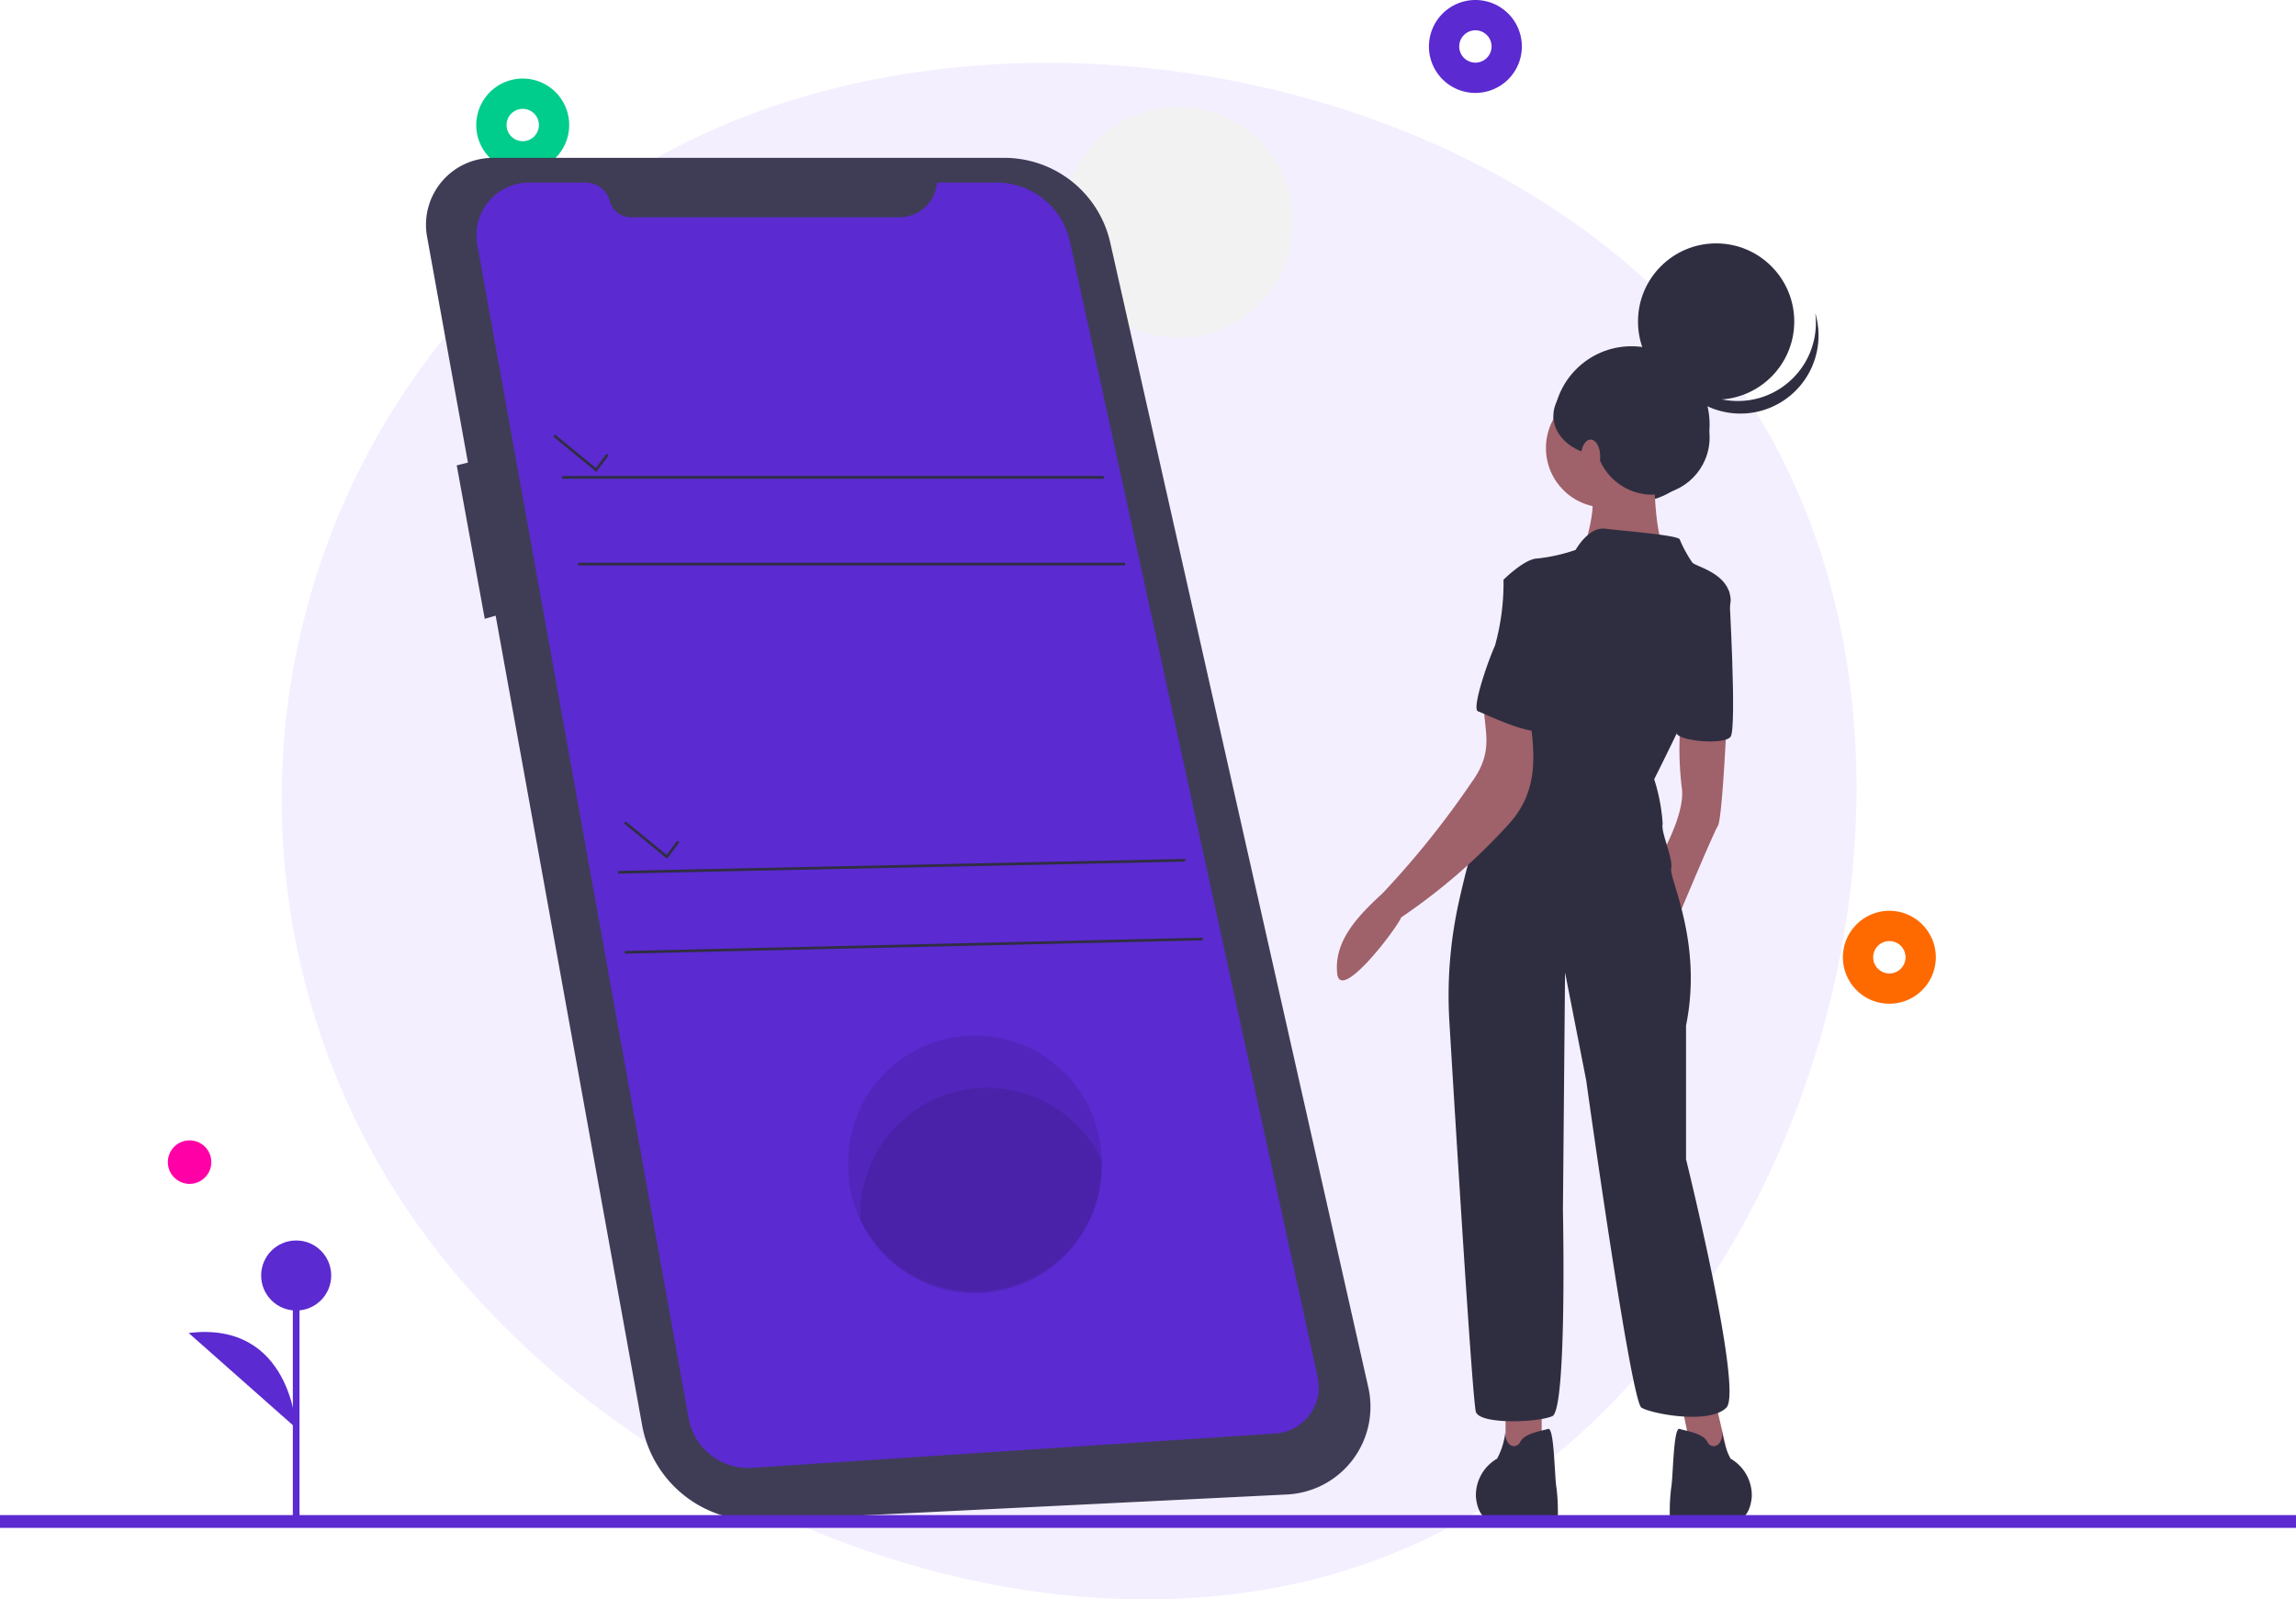 <svg xmlns="http://www.w3.org/2000/svg" width="151.609" height="105.607" viewBox="0 0 151.609 105.607"><defs><style>.a{fill:#c8b3ff;opacity:0.2;}.b{fill:#5b2ad0;}.c{fill:#ff6a00;}.d{fill:#00cc8b;}.e{fill:#f2f2f2;}.f{fill:#3f3d56;}.g{fill:#2f2e41;}.h{opacity:0.1;}.i{fill:#9f616a;}.j{fill:#a0616a;}.k{fill:#ff00a7;}</style></defs><g transform="translate(-15 -7.281)"><g transform="translate(25.589 2.371)"><path class="a" d="M848.36,1340.28c13.688,23.061,3.821,58.5-19.24,72.193s-58.014.543-71.7-22.518a48.558,48.558,0,0,1,16.97-66.541C797.449,1309.72,834.672,1317.22,848.36,1340.28Z" transform="translate(-742.608 -1307.516)"/><path class="b" d="M2.068-1A3.068,3.068,0,1,1-1,2.068,3.071,3.071,0,0,1,2.068-1Zm0,4.136A1.068,1.068,0,1,0,1,2.068,1.069,1.069,0,0,0,2.068,3.136Z" transform="translate(84.766 5.91)"/><path class="c" d="M2.068-1A3.068,3.068,0,1,1-1,2.068,3.071,3.071,0,0,1,2.068-1Zm0,4.136A1.068,1.068,0,1,0,1,2.068,1.069,1.069,0,0,0,2.068,3.136Z" transform="translate(112.101 66.049)"/><path class="d" d="M2.068-1A3.068,3.068,0,1,1-1,2.068,3.071,3.071,0,0,1,2.068-1Zm0,4.136A1.068,1.068,0,1,0,1,2.068,1.069,1.069,0,0,0,2.068,3.136Z" transform="translate(21.86 11.097)"/><circle class="e" cx="7.614" cy="7.614" r="7.614" transform="translate(59.587 11.974)"/><path class="f" d="M220.505,182.771h33.73a7.17,7.17,0,0,1,7,5.594l17.043,75.6a5.8,5.8,0,0,1-5.368,7.063l-34.675,1.708a7.656,7.656,0,0,1-7.911-6.284L220.652,213l-.719.206-1.85-10.13.74-.185-2.7-14.919a4.415,4.415,0,0,1,4.381-5.2Z" transform="translate(-198.513 -167.438)"/><path class="b" d="M270.213,194.4h3.937a4.955,4.955,0,0,1,4.841,3.9l16.359,74.98a3.07,3.07,0,0,1-2.8,3.718l-34.563,2.265A3.977,3.977,0,0,1,253.815,276l-13.959-77.5a3.483,3.483,0,0,1,3.428-4.1h3.735a1.644,1.644,0,0,1,1.587,1.216h0a1.451,1.451,0,0,0,1.4,1.074h17.732a2.481,2.481,0,0,0,2.473-2.29Z" transform="translate(-218.93 -177.434)"/><rect class="g" width="35.764" height="0.176" transform="translate(26.529 36.343)"/><rect class="g" width="36.117" height="0.176" transform="translate(27.586 42.069)"/><path class="g" d="M187.886,242.128l.813-1.083-.141-.106-.7.936-2.706-2.214-.111.137Z" transform="translate(-159.099 -206.064)"/><path class="g" d="M221.191,424.361l.813-1.083-.141-.106-.7.936-2.706-2.214-.111.136Z" transform="translate(-187.734 -362.751)"/><rect class="g" width="37.447" height="0.176" transform="translate(30.227 62.418) rotate(-1.213)"/><rect class="g" width="38.153" height="0.176" transform="matrix(1, -0.023, 0.023, 1, 30.667, 67.702)"/><path class="h" d="M414.94,604.918a8.369,8.369,0,1,0,16.737,0c0-.1,0-.209-.007-.313a8.368,8.368,0,1,0-16.733.313Z" transform="translate(-369.516 -523.077)"/><path class="h" d="M420.614,629.121c0,.1,0,.209.006.313a8.37,8.37,0,0,0,15.938-3.572c0-.1,0-.209-.006-.313a8.37,8.37,0,0,0-15.938,3.572Z" transform="translate(-374.397 -544.021)"/><circle class="g" cx="5.159" cy="5.159" r="5.159" transform="translate(91.982 27.773)"/><path class="i" d="M718.037,692.625l.981,4.206h-2.383l-.981-4.766Z" transform="translate(-615.331 -595.048)"/><path class="i" d="M636.037,696.064v3.925l-2.383.28v-4.206Z" transform="translate(-544.826 -598.487)"/><path class="i" d="M800.2,450.6s-.28,6.028-.561,6.448-2.8,6.448-2.8,6.448l-1.262-3.925s1.963-3.224,1.682-5.047a20.936,20.936,0,0,1-.1-4.065Z" transform="translate(-696.796 -397.6)"/><circle class="i" cx="3.925" cy="3.925" r="3.925" transform="translate(91.492 30.569)"/><path class="i" d="M765.343,322.456s-.14,5.607.841,6.448-5.607.14-5.607.14,1.4-3.925.28-4.766S765.343,322.456,765.343,322.456Z" transform="translate(-666.702 -287.541)"/><path class="g" d="M706.106,358.8s.841-1.542,1.963-1.4,4.766.421,4.906.7a8.374,8.374,0,0,0,.841,1.542c.28.28,2.383.7,2.523,2.383s-5.047,11.916-5.047,11.916a12.175,12.175,0,0,1,.561,2.944c-.14.561.7,2.243.561,2.944s2.1,4.906.981,10.374v8.832s3.785,15.28,2.663,16.4-4.906.421-5.607,0-3.645-21.588-3.645-21.588l-1.4-7.149-.14,15.7s.28,13.177-.7,13.6-4.766.561-5.047-.28c-.219-.656-1.29-18.11-1.751-25.761a28.587,28.587,0,0,1,.617-7.875c.583-2.646,1.43-5.755,2.4-7.017,1.822-2.383,2.944-9.953,2.944-9.953l-2.383-4.346s1.4-1.4,2.243-1.4a11.552,11.552,0,0,0,2.517-.566Z" transform="translate(-612.652 -317.58)"/><path class="g" d="M807.8,383.456l.739.5s.522,9.029.1,9.59-3.344.287-3.565-.207S807.8,383.456,807.8,383.456Z" transform="translate(-704.953 -339.99)"/><path class="i" d="M657.76,437.212c.41,2.847.77,5.381-1.328,7.673a39.371,39.371,0,0,1-7.084,6.136c-.257.682-4.035,5.688-4.227,3.691s1.113-3.562,2.968-5.251A58.846,58.846,0,0,0,654,442.1c1.464-2.01.861-3.264.811-4.943S657.185,437.232,657.76,437.212Z" transform="translate(-567.415 -385.536)"/><path class="g" d="M712.466,781.255a4.789,4.789,0,0,1-.561,1.991,2.8,2.8,0,0,0-1.4,2.523c.14,1.542,1.051,1.612,1.051,1.612l-.07-.35.421.14.07.21H715.9a12.64,12.64,0,0,0-.07-2.173c-.14-.7-.14-4.065-.561-3.925s-1.542.28-1.822.841S712.325,782.489,712.466,781.255Z" transform="translate(-623.637 -682.024)"/><path class="g" d="M805.4,781.255a4.79,4.79,0,0,0,.561,1.991,2.8,2.8,0,0,1,1.4,2.523c-.14,1.542-1.051,1.612-1.051,1.612l.07-.35-.421.14-.07.21h-3.925a12.64,12.64,0,0,1,.07-2.173c.14-.7.14-4.065.561-3.925s1.542.28,1.822.841S805.544,782.489,805.4,781.255Z" transform="translate(-702.277 -682.024)"/><path class="g" d="M714.6,378.456l-1.963.421a15.468,15.468,0,0,1-.561,4.346c-.561,1.262-1.542,4.206-1.121,4.346s4.346,2.1,4.626.981S716.559,378.456,714.6,378.456Z" transform="translate(-623.946 -335.691)"/><circle class="g" cx="5.159" cy="5.159" r="5.159" transform="translate(97.571 20.98)"/><path class="g" d="M806.623,260.738a5.159,5.159,0,0,1-7.966-2.709,5.159,5.159,0,1,0,10.063-2.116,5.157,5.157,0,0,1-2.1,4.825Z" transform="translate(-699.443 -230.327)"/><circle class="g" cx="3.783" cy="3.783" r="3.783" transform="translate(94.734 30.008)"/><ellipse class="g" cx="3.353" cy="2.622" rx="3.353" ry="2.622" transform="translate(91.982 29.75)"/><ellipse class="j" cx="0.636" cy="1.126" rx="0.636" ry="1.126" transform="translate(93.805 33.934)"/><rect class="b" width="151.609" height="0.844" transform="translate(-10.589 104.95)"/><circle class="k" cx="1.436" cy="1.436" r="1.436" transform="translate(0.494 80.207)"/><rect class="b" width="0.44" height="16.356" transform="translate(8.748 89.13)"/><circle class="b" cx="2.313" cy="2.313" r="2.313" transform="translate(6.655 86.817)"/><path class="b" d="M262.259,706.8s-.33-7.107-7.1-6.281" transform="translate(-253.291 -607.593)"/></g></g></svg>
